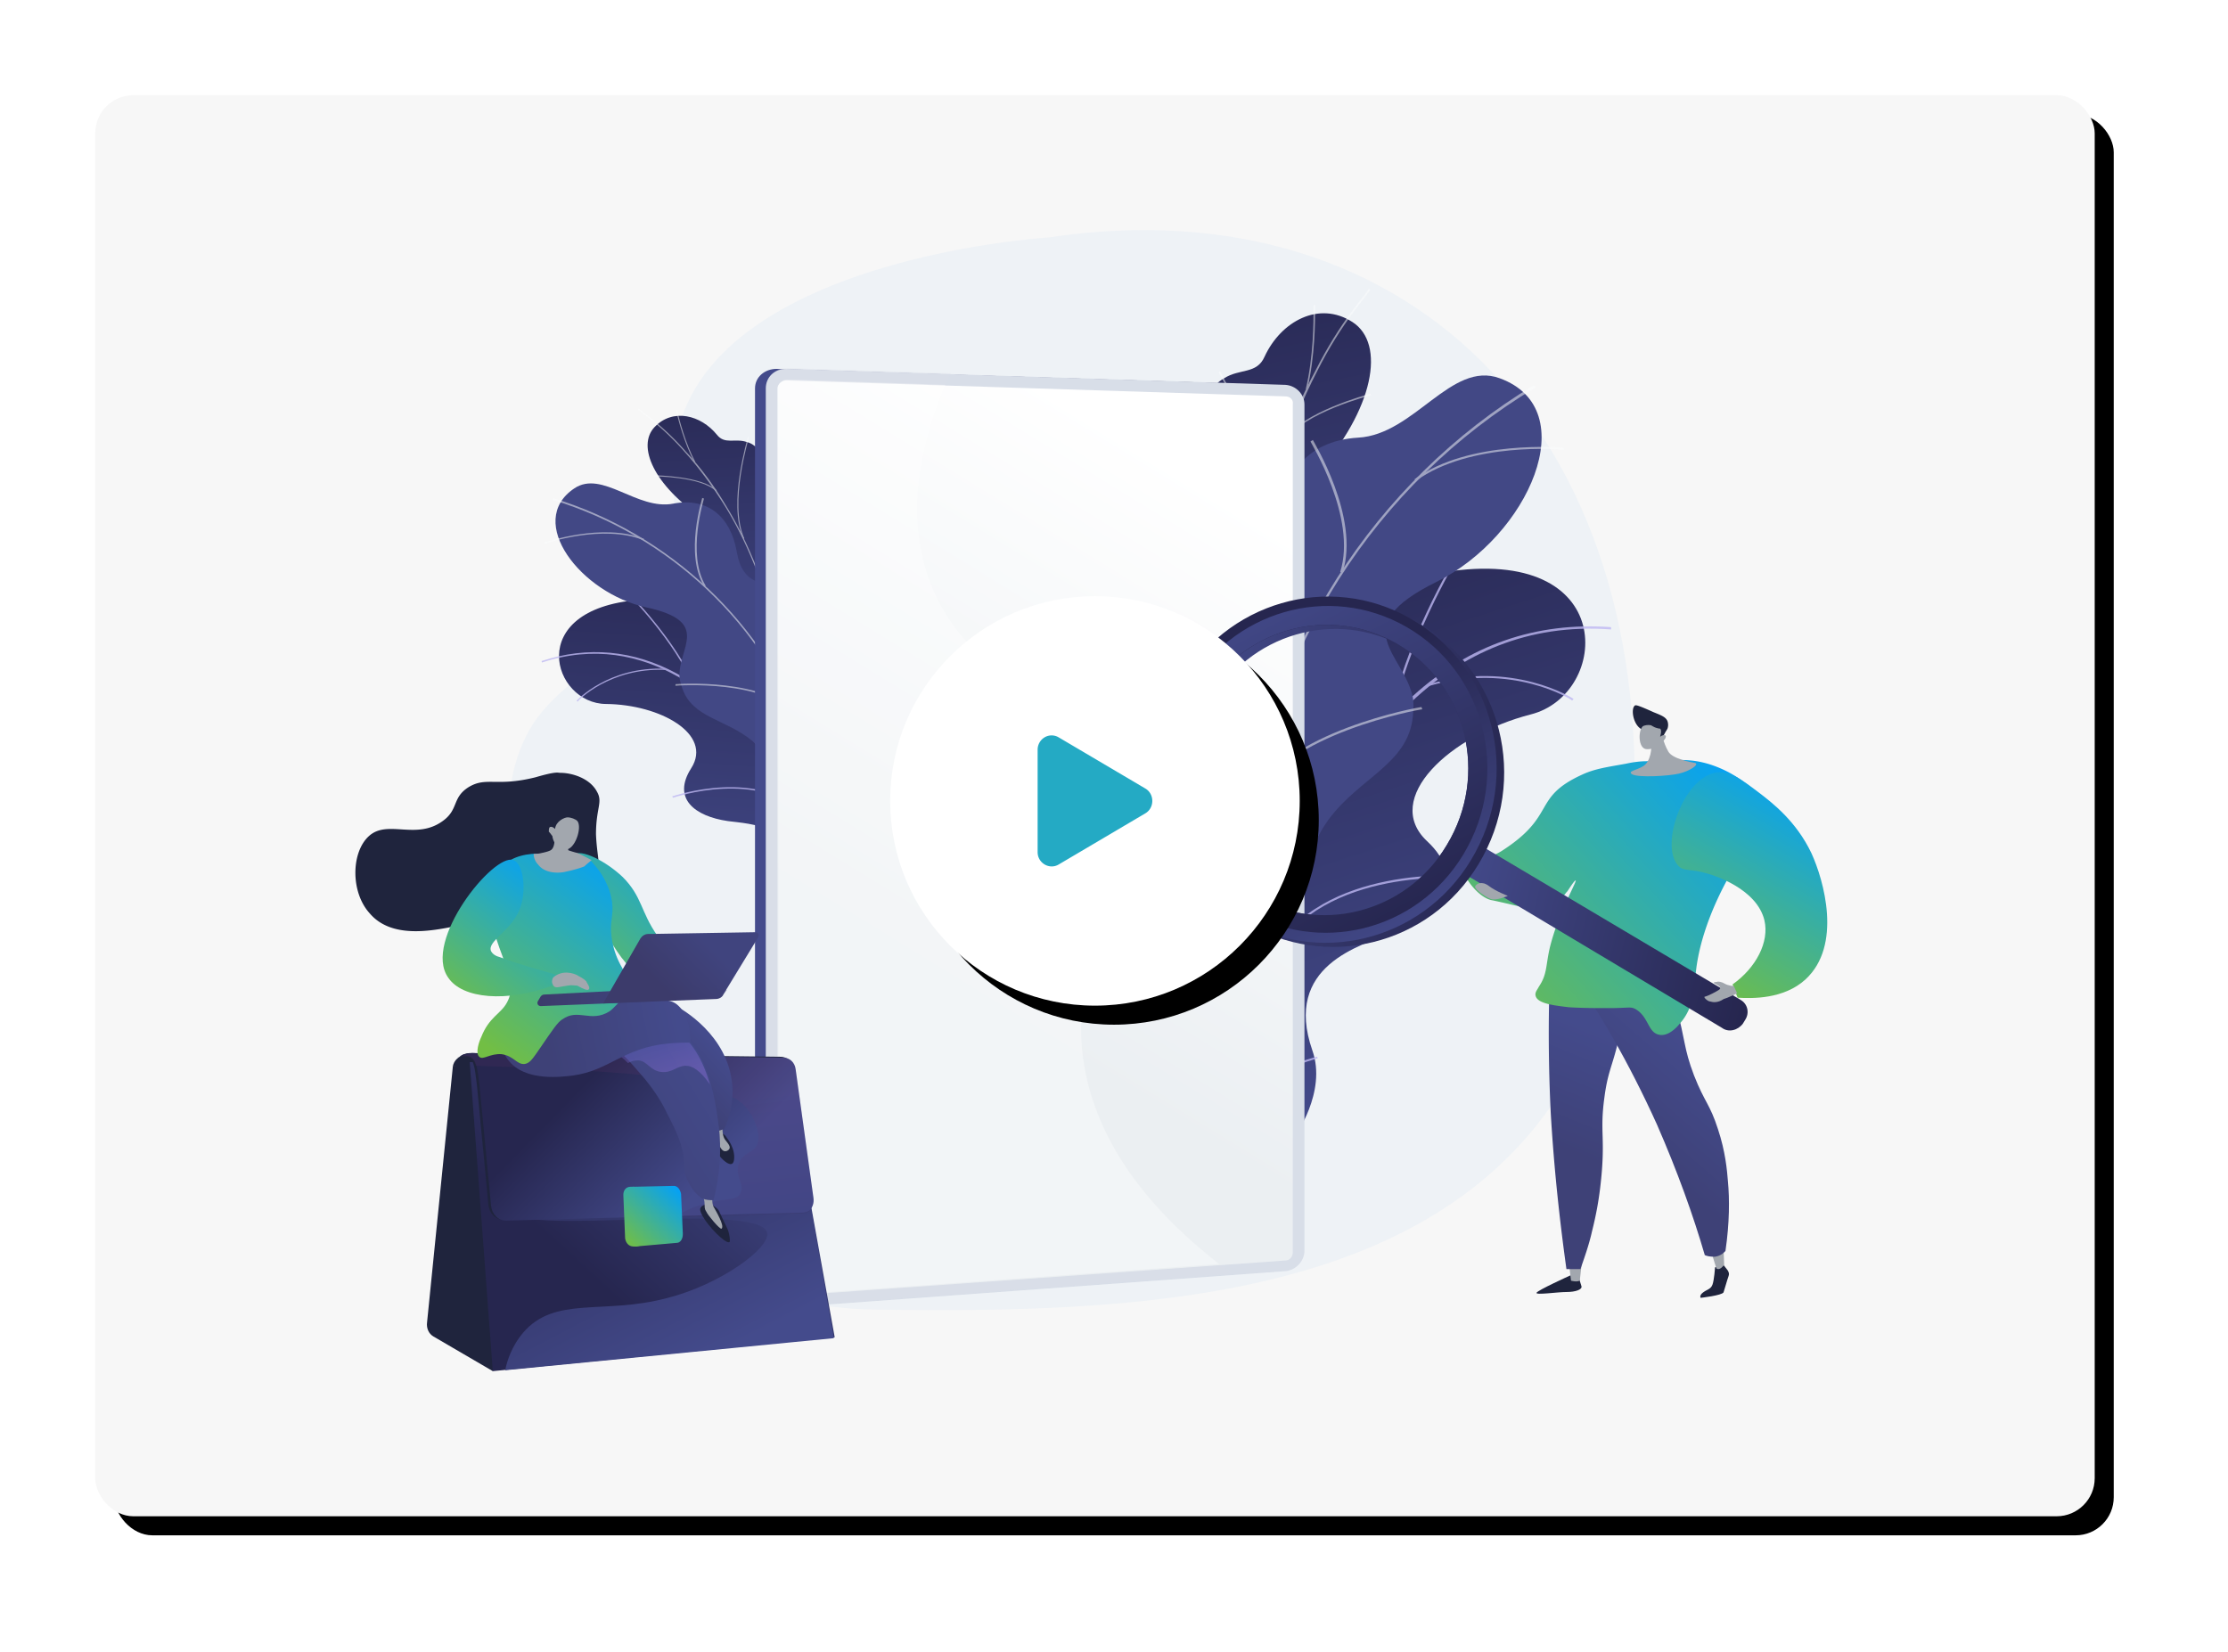 <svg width="468" height="347" viewBox="0 0 468 347" xmlns="http://www.w3.org/2000/svg" xmlns:xlink="http://www.w3.org/1999/xlink">
    <defs>
        <linearGradient x1="64.324%" y1="93.736%" x2="37.756%" y2="-11.751%" id="c">
            <stop stop-color="#444B8C" offset="0%"/>
            <stop stop-color="#26264F" offset="99.64%"/>
        </linearGradient>
        <linearGradient x1="55.093%" y1="93.736%" x2="45.646%" y2="-11.751%" id="d">
            <stop stop-color="#444B8C" offset="0%"/>
            <stop stop-color="#26264F" offset="99.64%"/>
        </linearGradient>
        <linearGradient x1="64.025%" y1="93.736%" x2="38.011%" y2="-11.751%" id="e">
            <stop stop-color="#444B8C" offset="0%"/>
            <stop stop-color="#26264F" offset="99.64%"/>
        </linearGradient>
        <linearGradient x1="55.299%" y1="93.736%" x2="45.47%" y2="-11.751%" id="f">
            <stop stop-color="#444B8C" offset="0%"/>
            <stop stop-color="#26264F" offset="99.64%"/>
        </linearGradient>
        <linearGradient x1=".022%" y1="50.016%" x2="99.957%" y2="50.016%" id="g">
            <stop stop-color="#444B8C" offset="0%"/>
            <stop stop-color="#26264F" offset="99.64%"/>
        </linearGradient>
        <linearGradient x1="65.141%" y1="4.669%" x2="42.398%" y2="70.007%" id="h">
            <stop stop-color="#FFF" offset="0%"/>
            <stop stop-color="#EBEFF2" offset="99.64%"/>
        </linearGradient>
        <linearGradient x1="-1.413%" y1="50.585%" x2="99.263%" y2="50.585%" id="i">
            <stop stop-color="#FFC444" offset="0%"/>
            <stop stop-color="#F36F56" offset="99.64%"/>
        </linearGradient>
        <linearGradient x1="44.327%" y1="75.553%" x2="51.558%" y2="42.221%" id="j">
            <stop stop-color="#311944" offset="9.996%"/>
            <stop stop-color="#371B47" offset="26.7%"/>
            <stop stop-color="#462150" offset="48.03%"/>
            <stop stop-color="#612A5F" offset="71.86%"/>
            <stop stop-color="#853774" offset="97.36%"/>
            <stop stop-color="#893976" offset="100%"/>
        </linearGradient>
        <linearGradient x1="53.504%" y1="55.696%" x2="193.387%" y2="244.312%" id="k">
            <stop stop-color="#311944" offset="9.996%"/>
            <stop stop-color="#371B47" offset="26.7%"/>
            <stop stop-color="#462150" offset="48.03%"/>
            <stop stop-color="#612A5F" offset="71.86%"/>
            <stop stop-color="#853774" offset="97.36%"/>
            <stop stop-color="#893976" offset="100%"/>
        </linearGradient>
        <linearGradient x1="1.037%" y1="51.102%" x2="100.976%" y2="51.102%" id="l">
            <stop stop-color="#FFC444" offset="0%"/>
            <stop stop-color="#F36F56" offset="99.64%"/>
        </linearGradient>
        <linearGradient x1="87.399%" y1="14.145%" x2="30.553%" y2="66.541%" id="m">
            <stop stop-color="#444B8C" offset="0%"/>
            <stop stop-color="#26264F" offset="100%"/>
        </linearGradient>
        <linearGradient x1="77.507%" y1="87.813%" x2="26.486%" y2="-3.387%" id="n">
            <stop stop-color="#444B8C" offset="0%"/>
            <stop stop-color="#26264F" offset="99.64%"/>
        </linearGradient>
        <linearGradient x1="77.507%" y1="59.881%" x2="26.486%" y2="36.05%" id="o">
            <stop stop-color="#444B8C" offset="0%"/>
            <stop stop-color="#26264F" offset="99.64%"/>
        </linearGradient>
        <linearGradient x1="63.581%" y1="106.551%" x2="46.75%" y2="35.155%" id="p">
            <stop stop-color="#311944" offset="0%"/>
            <stop stop-color="#893976" offset="100%"/>
        </linearGradient>
        <linearGradient x1="4.651%" y1="100%" x2="95.349%" y2="0%" id="q">
            <stop stop-color="#72BE44" offset="0%"/>
            <stop stop-color="#00A0FD" offset="100%"/>
        </linearGradient>
        <linearGradient x1="5.975%" y1="100%" x2="94.025%" y2="0%" id="r">
            <stop stop-color="#72BE44" offset="0%"/>
            <stop stop-color="#00A0FD" offset="100%"/>
        </linearGradient>
        <linearGradient x1="2.41%" y1="100%" x2="97.59%" y2="0%" id="s">
            <stop stop-color="#72BE44" offset="0%"/>
            <stop stop-color="#00A0FD" offset="100%"/>
        </linearGradient>
        <linearGradient x1="69.654%" y1="25.395%" x2="39.838%" y2="66.059%" id="t">
            <stop stop-color="#444B8C" offset="0%"/>
            <stop stop-color="#3E4177" offset="100%"/>
        </linearGradient>
        <linearGradient x1="91.101%" y1="25.395%" x2="28.749%" y2="66.059%" id="u">
            <stop stop-color="#444B8C" offset="0%"/>
            <stop stop-color="#3E4177" offset="100%"/>
        </linearGradient>
        <linearGradient x1="75.054%" y1="98.716%" x2="54.962%" y2="64.577%" id="v">
            <stop stop-color="#AA80F9" offset="0%"/>
            <stop stop-color="#6165D7" offset="99.64%"/>
        </linearGradient>
        <linearGradient x1="95.757%" y1="45.959%" x2="26.341%" y2="52.637%" id="w">
            <stop stop-color="#444B8C" offset="0%"/>
            <stop stop-color="#3E4177" offset="100%"/>
        </linearGradient>
        <linearGradient x1="22.002%" y1="100%" x2="77.998%" y2="0%" id="x">
            <stop stop-color="#72BE44" offset="0%"/>
            <stop stop-color="#00A0FD" offset="100%"/>
        </linearGradient>
        <linearGradient x1="99.997%" y1="49.9%" x2="-.233%" y2="49.9%" id="y">
            <stop stop-color="#40447E" offset="0%"/>
            <stop stop-color="#3C3B6B" offset="99.64%"/>
        </linearGradient>
        <linearGradient x1="76.759%" y1="37.86%" x2="29.194%" y2="59.463%" id="z">
            <stop stop-color="#40447E" offset="0%"/>
            <stop stop-color="#3C3B6B" offset="99.64%"/>
        </linearGradient>
        <linearGradient x1="96.63%" y1="30.982%" x2="36.286%" y2="64.396%" id="A">
            <stop stop-color="#40447E" offset="0%"/>
            <stop stop-color="#3C3B6B" offset="99.64%"/>
        </linearGradient>
        <linearGradient x1="15.084%" y1="100%" x2="84.916%" y2="0%" id="B">
            <stop stop-color="#72BE44" offset="0%"/>
            <stop stop-color="#00A0FD" offset="100%"/>
        </linearGradient>
        <linearGradient x1="52.77%" y1="25.395%" x2="48.568%" y2="66.059%" id="C">
            <stop stop-color="#444B8C" offset="0%"/>
            <stop stop-color="#3E4177" offset="100%"/>
        </linearGradient>
        <linearGradient x1="61.978%" y1="25.395%" x2="43.807%" y2="66.059%" id="D">
            <stop stop-color="#444B8C" offset="0%"/>
            <stop stop-color="#3E4177" offset="100%"/>
        </linearGradient>
        <linearGradient x1="0%" y1="91.231%" x2="100%" y2="8.769%" id="E">
            <stop stop-color="#72BE44" offset="0%"/>
            <stop stop-color="#00A0FD" offset="100%"/>
        </linearGradient>
        <linearGradient x1="26.273%" y1="100%" x2="73.727%" y2="0%" id="F">
            <stop stop-color="#72BE44" offset="0%"/>
            <stop stop-color="#00A0FD" offset="100%"/>
        </linearGradient>
        <linearGradient x1="-2.545%" y1="41.563%" x2="103.428%" y2="58.794%" id="G">
            <stop stop-color="#444B8C" offset="0%"/>
            <stop stop-color="#26264F" offset="99.64%"/>
        </linearGradient>
        <linearGradient x1="3.527%" y1="37.922%" x2="96.618%" y2="61.737%" id="H">
            <stop stop-color="#444B8C" offset="0%"/>
            <stop stop-color="#26264F" offset="99.64%"/>
        </linearGradient>
        <linearGradient x1="74.174%" y1="96.56%" x2="41.031%" y2="32.439%" id="I">
            <stop stop-color="#444B8C" offset="0%"/>
            <stop stop-color="#26264F" offset="99.64%"/>
        </linearGradient>
        <linearGradient x1="23.541%" y1=".118%" x2="71.562%" y2="90.986%" id="J">
            <stop stop-color="#444B8C" offset="0%"/>
            <stop stop-color="#26264F" offset="99.64%"/>
        </linearGradient>
        <filter x="-8.1%" y="-11.4%" width="118.1%" height="125.5%" filterUnits="objectBoundingBox" id="a">
            <feOffset dx="4" dy="4" in="SourceAlpha" result="shadowOffsetOuter1"/>
            <feGaussianBlur stdDeviation="12" in="shadowOffsetOuter1" result="shadowBlurOuter1"/>
            <feColorMatrix values="0 0 0 0 0 0 0 0 0 0 0 0 0 0 0 0 0 0 0.2 0" in="shadowBlurOuter1"/>
        </filter>
        <filter x="-41.3%" y="-41.3%" width="191.8%" height="191.8%" filterUnits="objectBoundingBox" id="K">
            <feOffset dx="4" dy="4" in="SourceAlpha" result="shadowOffsetOuter1"/>
            <feGaussianBlur stdDeviation="12.5" in="shadowOffsetOuter1" result="shadowBlurOuter1"/>
            <feColorMatrix values="0 0 0 0 0.141 0 0 0 0 0.667 0 0 0 0 0.769 0 0 0 0.3 0" in="shadowBlurOuter1"/>
        </filter>
        <circle id="L" cx="43.012" cy="43.012" r="43.012"/>
        <rect id="b" x="0" y="0" width="420" height="298.554" rx="8"/>
    </defs>
    <g fill="none" fill-rule="evenodd">
        <g transform="translate(20 20)">
            <use fill="#000" filter="url(#a)" xlink:href="#b"/>
            <use fill="#F7F7F7" xlink:href="#b"/>
        </g>
        <path d="M220.183 49.894s-80.538 4.872-78.66 50.032c.562 12.93-2.63 25.86-12.204 35.603-6.007 5.997-14.08 10.494-18.21 17.99-8.26 14.99-2.816 33.167 1.69 47.97 4.505 14.803 7.51 30.544 16.52 43.66 4.882 7.309 11.452 14.242 18.774 19.489 9.95 7.308 22.904 10.306 35.482 10.494 71.715 1.124 150.94-3.936 159.012-93.319 8.073-89.195-45.432-143.537-122.404-131.919z" fill="#EEF2F6" fill-rule="nonzero"/>
        <path d="m176.448 185.014 20.805 5.518s6.88-9.413 3.768-18.177c-6.225-17.853 10.157-22.072 16.71-24.67 9.992-4.057 15.89-11.36 7.371-19.312-9.501-8.927 4.75-22.235 21.788-26.617 16.71-4.22 18.675-35.868-18.348-29.863-22.115 3.57-24.736 24.832-28.668 35.219-3.931 10.387-20.313 6.978-18.511 21.585 1.638 12.497 8.355 23.046-.655 28.889-8.683 5.843-11.795 14.282-4.26 27.428z" fill="url(#c)" fill-rule="nonzero" transform="translate(74.65 48.337)"/>
        <g opacity=".8" fill="#BEB8F2" fill-rule="nonzero">
            <path d="M259.618 237.734h.491c0-.325 2.457-27.916 13.433-54.695 9.993-24.506 29.487-53.395 64.872-50.798v-.487c-15.727-1.136-29.815 3.732-41.61 14.444-9.338 8.764-17.365 21.099-23.753 36.841-10.976 26.617-13.433 54.37-13.433 54.695z"/>
            <path d="M292.217 151.067h.492c2.13-14.77 13.269-33.596 13.433-33.758l-.328-.162c-.328.162-11.467 19.15-13.597 33.92zM300.244 144.088c17.365-5.031 29.979 2.922 29.979 3.084l.327-.325c-.163-.162-12.941-8.277-30.47-3.083l.164.324zM267.317 200.892c10.648-18.989 40.135-16.392 40.463-16.392l.164-.487c-.328 0-30.307-2.596-40.955 16.717l.328.162zM269.61 192.29h.492c.819-13.795-10.976-26.616-11.14-26.779l-.327.325c0 .162 11.794 12.821 10.975 26.454zM260.6 233.352c2.785-7.79 16.055-10.874 16.218-11.037l-.163-.324c-.492.162-13.597 3.246-16.546 11.198l.491.163zM261.092 226.86h.491c.656-6.492-6.88-15.905-9.501-18.99-.328-.486-.655-.81-.655-.973l-.328.162c0 .163.328.325.82.974 2.293 3.084 9.828 12.497 9.173 18.827z"/>
        </g>
        <path d="M197.835 105.31c3.269 3.4 2.615 8.097 1.634 11.336-.49.162-.653.323-1.143.485-3.76 2.106-5.884 2.106-9.969 3.563-.817.324-3.759.486-4.903.486h-2.124s-6.7-8.907-1.961-13.117c4.74-4.21-.49-13.441-2.615-18.623-1.307-3.239-.817-5.02-1.144-6.316-3.105-13.279-8.334-16.032-6.537-20.89 1.798-5.506 8.662-3.725 10.95-9.554 2.614-6.64-4.25-13.28-.327-18.785.653-.972 1.307-1.944 2.778-2.753 3.268-2.106 6.863-.81 8.498-4.535 3.431-7.449 11.439-11.821 18.466-7.287 7.027 4.534 4.576 18.3-7.68 32.064-7.518 10.85-7.028 13.28-4.25 18.947 1.798 3.886 9.479 13.44 4.74 19.433-5.066 5.668-8.335 11.497-4.413 15.546z" fill="url(#d)" fill-rule="nonzero" transform="translate(74.65 48.337)"/>
        <g opacity=".5" fill="#FCFDFE" fill-rule="nonzero">
            <path d="M265.295 168.546h-.326c-.327-1.782-.49-3.401-.817-5.182-1.798-12.632-2.288-24.94-1.308-36.599.817-9.878 2.451-19.432 5.23-28.501 2.124-7.287 4.902-14.25 8.334-20.566 2.288-4.535 4.903-8.745 7.68-12.47l1.471-1.943c.654-.81 1.471-1.781 1.961-2.591l.327.162c-.653.972-1.307 1.781-1.96 2.591l-1.471 1.943c-2.779 3.725-5.393 7.935-7.681 12.47-3.269 6.315-6.047 13.279-8.335 20.566-2.778 9.068-4.412 18.623-5.229 28.501-.98 11.66-.49 23.967 1.307 36.598.164 1.62.49 3.24.817 5.02z"/>
            <path d="M265.459 109.438h-.327c2.124-12.308-9.151-31.093-9.151-31.255l.326-.161c0 .323 11.276 18.946 9.152 31.416zM262.68 144.579h-.326c.327-8.583 14.544-18.947 14.708-19.11l.163.163c-.163.162-14.054 10.526-14.544 18.947zM263.008 149.437h-.327c-.817-5.506-5.23-12.631-12.257-19.919l-.49-.324h.327-.164.164l.327.324c7.19 7.288 11.602 14.413 12.42 19.919zM264.805 165.469h-.327c.98-6.154 9.642-10.85 9.806-10.85l.163.324c-.163-.162-8.661 4.534-9.642 10.526zM264.805 168.708c-2.615-4.373-6.7-8.097-12.42-11.498l.164-.324c5.883 3.4 9.968 7.125 12.583 11.498l-.327.324zM274.61 81.746h-.326c1.634-6.801 1.634-14.25 1.634-16.842v-.81h.327v.81c0 2.43 0 9.879-1.635 16.842zM270.198 92.434l-.327-.162c3.595-5.668 17.323-9.392 17.976-9.554l.164.324c-.164 0-14.381 3.724-17.813 9.392z"/>
        </g>
        <path d="M271.995 199.934c-1.149 0-.492-5.675-4.596-12.485-.985-1.622-5.91-11.188-13.952-10.54-1.642.162-3.12.325-4.76.325-1.806-3.243-2.791-6.81 1.805-8.594 7.222-2.919 5.745-15.08 3.119-19.133-3.283-5.026-10.506-16.863.492-21.565 9.192-3.891 15.923-4.702 15.102-16.052-.821-11.512 4.924-19.295 16.086-19.944 11.819-.648 19.534-16.214 29.711-12.484 17.892 6.485 6.074 33.239-13.296 42.805-19.37 9.567-6.73 15.08-4.924 24.322.164.81.164 2.27 0 3.891-.985 10.053-11.162 12.81-17.728 21.727-8.7 11.999-5.253 27.727-7.059 27.727z" fill="#424885" fill-rule="nonzero"/>
        <g opacity=".5" fill="#FCFDFE" fill-rule="nonzero">
            <path d="M262.967 174.801h-.492c3.119-37.617 26.1-73.612 59.75-93.88l.328.486c-33.65 20.106-56.467 55.94-59.586 93.394z"/>
            <path d="M266.578 154.371h-.492c-1.97-14.755-17.071-24.645-17.236-24.807l.329-.487c.164.324 15.43 10.377 17.4 25.294zM263.788 167.83l-.493-.163c5.91-13.944 34.964-19.133 35.292-19.133l.164.487c-.492 0-29.218 5.188-34.963 18.808zM282.008 120.321l-.492-.162c3.611-11.35-6.238-27.24-6.238-27.402l.493-.324c0 .162 10.013 16.214 6.237 27.888zM297.438 101.026l-.328-.324c11.49-8.431 31.188-6.648 31.352-6.648v.487c-.164-.162-19.697-1.784-31.024 6.485z"/>
        </g>
        <path d="m51.983 148.526 13.49 3.623s4.455-6.16 2.433-11.901c-4.043-11.693 6.575-14.449 10.821-16.146 6.476-2.653 10.296-7.432 4.77-12.644-6.163-5.85 3.07-14.557 14.112-17.419 10.83-2.756 12.09-23.478-11.907-19.563-14.335 2.328-16.025 16.25-18.569 23.049-2.544 6.8-13.165 4.56-11.99 14.126 1.068 8.184 5.427 15.095-.412 18.917-5.625 3.822-7.64 9.347-2.748 17.958z" fill="url(#e)" fill-rule="nonzero" transform="scale(-1 1) rotate(14 -234.163 -794.863)"/>
        <g opacity=".8" fill="#BEB8F2" fill-rule="nonzero">
            <path d="m180.107 193.87-.31.076c-.05-.206-5.968-17.354-17.113-32.65-10.168-14.007-27.005-29.308-48.846-22.11l-.078-.309c9.71-3.188 19.342-2.303 28.457 2.655 7.261 4.105 14.264 10.685 20.776 19.687 11.12 15.193 17.062 32.444 17.114 32.65z"/>
            <path d="m145.873 143.907-.309.077c-3.68-9.052-13.668-19.269-13.796-19.346l.18-.155c.232.052 10.246 10.372 13.925 19.424zM139.72 140.73c-11.718-.474-18.391 6.557-18.365 6.66l-.258-.154c.077-.13 6.828-7.29 18.674-6.738l-.052.232zM169.427 171.665c-9.705-10.397-27.838-4.124-28.044-4.072l-.18-.284c.206-.051 18.648-6.402 28.405 4.201l-.18.155zM166.622 166.558l-.309.077c-2.7-8.638 2.685-18.635 2.763-18.764l.257.155c.026.103-5.386 9.997-2.71 18.532zM178.794 191.239c-2.986-4.514-11.819-4.393-11.948-4.47l.052-.232c.335.026 9.065-.07 12.18 4.522l-.284.18zM177.457 187.19l-.31.078c-1.44-4.023 1.807-11.187 2.967-13.557.13-.361.284-.619.258-.722l.232.052c.026.103-.155.258-.361.747-.954 2.32-4.201 9.483-2.786 13.402z"/>
        </g>
        <path d="M87.236 93.616c2.18 2.224 1.747 5.292 1.094 7.408-.326.106-.435.211-.762.317-2.505 1.374-3.922 1.373-6.645 2.323-.545.212-2.506.316-3.27.316l-1.416-.001s-4.471-5.823-1.313-8.572c3.158-2.75-.333-8.783-1.752-12.17-.873-2.117-.547-3.281-.766-4.128-2.076-8.678-5.564-10.48-4.368-13.653 1.196-3.597 5.774-2.43 7.297-6.238 1.74-4.338-2.84-8.68-.227-12.275.436-.635.871-1.27 1.851-1.798 2.179-1.374 4.576-.526 5.664-2.959 2.285-4.866 7.623-7.719 12.31-4.753 4.688 2.966 3.06 11.96-5.107 20.948-5.007 7.086-4.68 8.674-2.824 12.379 1.2 2.54 6.326 8.787 3.169 12.7-3.376 3.701-5.552 7.509-2.935 10.156z" fill="url(#f)" fill-rule="nonzero" transform="scale(-1 1) rotate(14 -234.163 -882.953)"/>
        <g opacity=".5" fill="#FCFDFE" fill-rule="nonzero">
            <path d="m165.59 150.648.211-.053c-.07-1.182-.22-2.236-.29-3.418-.835-8.3-2.464-16.183-4.941-23.419-2.09-6.132-4.659-11.927-7.89-17.23-2.526-4.278-5.424-8.246-8.642-11.697a55.386 55.386 0 0 0-6.94-6.669l-1.259-.995c-.55-.408-1.233-.892-1.678-1.327l-.186.156c.577.51 1.128.918 1.678 1.326l1.259.995a55.386 55.386 0 0 1 6.94 6.669c3.113 3.478 6.01 7.445 8.643 11.697 3.23 5.303 5.798 11.098 7.889 17.23 2.477 7.236 4.106 15.12 4.94 23.42.15 1.053.195 2.132.266 3.315z"/>
            <path d="m156.139 113.192.211-.053c-3.32-7.462 1.004-21.192.978-21.295l-.237-.05c.051.205-4.298 13.833-.952 21.398zM163.492 135.028l.211-.053c-1.568-5.39-12.404-9.669-12.535-9.745l-.08.129c.131.076 10.755 4.408 12.404 9.669zM164.048 138.161l.212-.052c-.342-3.624 1.385-8.854 4.779-14.608l.266-.285-.212.053.106-.026-.106.026-.16.258c-3.499 5.781-5.227 11.011-4.885 14.634zM165.42 148.618l.212-.053c-1.607-3.744-7.953-5.325-8.058-5.3l-.055.233c.08-.13 6.32 1.478 7.901 5.12zM165.932 150.671c1-3.194 3.054-6.215 6.216-9.294l-.156-.179c-3.268 3.106-5.322 6.126-6.322 9.32l.262.153zM145.84 97.108l.212-.053c-2.132-4.05-3.31-8.773-3.72-10.416l-.128-.514-.211.053s.05.206.128.514c.384 1.54 1.562 6.264 3.72 10.416zM150.385 103.174l.185-.156c-3.221-3.014-12.69-3.162-13.138-3.16l-.055.233c.106-.027 9.892.042 13.008 3.083z"/>
        </g>
        <path d="M166.837 172.07c.729-.182-.58-3.671.949-8.633.369-1.183 1.985-8.02 7.185-8.884 1.066-.157 2.028-.289 3.068-.55.634-2.338.697-4.753-2.497-5.154-5.037-.702-6.015-8.636-4.988-11.618 1.29-3.703 4.005-12.341-3.706-13.575-6.439-1.007-10.832-.453-12.098-7.769-1.292-7.418-6.159-11.435-13.336-10.076-7.593 1.462-14.933-7.17-20.797-3.195-10.32 6.942 1.382 22.006 15.165 24.993 13.783 2.986 6.639 8.48 6.949 14.617.023.54.253 1.463.612 2.464 2.207 6.208 9.091 6.34 14.657 10.945 7.403 6.217 7.693 16.721 8.837 16.435z" fill="#424885" fill-rule="nonzero"/>
        <g opacity=".5" fill="#FCFDFE" fill-rule="nonzero">
            <path d="m168.626 154.74.313-.078c-7.915-23.323-28.164-42.48-52.692-49.993l-.132.36c24.503 7.41 44.622 26.49 52.511 49.71z"/>
            <path d="m163.112 142.376.313-.078c-1.08-9.652 6.93-18.3 7.009-18.43l-.285-.255c-.053.23-8.143 9.008-7.037 18.763zM167.006 150.455l.286-.18c-5.947-7.894-25.182-6.587-25.39-6.536l-.027.334c.312-.078 19.339-1.332 25.13 6.382zM147.957 123.258l.287-.18c-4.08-6.616-.346-18.232-.372-18.335l-.363-.127c.025.102-3.788 11.847.448 18.642zM135.131 113.48l.157-.257c-8.614-3.522-20.818.72-20.922.746l.077.308c.078-.128 12.204-4.242 20.688-.796z"/>
        </g>
        <path d="m193.321 32.517-70.53-2.236-34.323-1.119c-2.451 0-4.526 1.678-4.526 4.1V222.44c0 2.423 2.075 4.1 4.526 3.914l104.853-7.641c2.075-.187 3.96-2.05 3.96-4.287V36.617c0-2.05-1.885-3.914-3.96-4.1z" fill="url(#g)" fill-rule="nonzero" transform="translate(74.65 48.337)"/>
        <path d="M270.046 80.854 165.193 77.5c-2.451 0-4.337 1.677-4.337 4.1v189.178c0 2.423 1.886 4.1 4.337 3.914l104.853-7.642c2.075-.186 3.96-2.05 3.96-4.287V84.955c0-2.05-1.697-3.914-3.96-4.1z" fill="#D8DEE8" fill-rule="nonzero"/>
        <path d="M227.238 219.895c-1.698-21.433 11.503-30.566 6.412-49.95-6.224-24.043-30.363-24.975-38.66-48.646-3.206-9.132-4.338-22.738 4.714-42.868l-34.322-1.118c-2.452 0-4.338 1.678-4.338 4.1v189.178c0 2.423 1.886 4.1 4.338 3.914l93.538-6.896c-23.762-17.52-30.55-34.48-31.682-47.714z" opacity=".3" fill="#D8DEE8" fill-rule="nonzero"/>
        <path d="M195.396 34.94 90.543 31.585c-.943 0-1.886.746-1.886 1.678v188.991c0 .932.754 1.677 1.886 1.677l104.853-7.455c.943 0 1.509-.932 1.509-1.677V36.617c.188-.931-.566-1.677-1.51-1.677z" fill="url(#h)" fill-rule="nonzero" transform="translate(74.65 48.337)"/>
        <path d="M227.238 219.895c-1.698-21.433 11.503-30.566 6.412-49.95-6.224-24.043-30.363-24.975-38.66-48.646-3.018-8.76-4.338-21.62 3.583-40.445l-33.191-1.118c-.943 0-1.886.746-1.886 1.678v188.991c0 .932.754 1.677 1.886 1.677l90.71-6.523c-21.5-16.774-27.723-32.99-28.854-45.664z" fill="#FFF" fill-rule="nonzero" opacity=".35"/>
        <path d="M66.732 164.321s5.037 1.684 5.597 10.104H69.53s.374-5.987-3.17-7.297c.186-.748.372-2.807.372-2.807z" fill="url(#i)" fill-rule="nonzero" transform="translate(74.65 48.337)"/>
        <path d="M47.892 163.573c.186 1.497.186 2.994.373 4.678 2.611-.749 5.41-1.497 8.394-1.497 3.917-.187 7.462.374 10.446 1.122.187-.187.373-.561.56-1.31.187-1.122-.187-2.245-.187-2.432-1.678-.561-3.357-1.122-5.223-1.497-5.41-1.122-10.26-.187-14.363.936z" fill="url(#j)" fill-rule="nonzero" transform="translate(74.65 48.337)"/>
        <path d="M47.705 164.883c0-.562 0-1.31.187-1.31.186 0 .373.374.56.748 0 .187.186.375.186 1.31 0 1.123 0 1.684-.187 2.058 0 .187-.186.562-.186.562s-.187-.188-.373-.562c0-.561-.187-1.497-.187-2.806z" fill="url(#k)" fill-rule="nonzero" transform="translate(74.65 48.337)"/>
        <path d="M42.855 174.612c1.12.187 3.73.748 3.73.748s-1.678-5.426 1.493-7.858c0-.374.187-1.123 0-1.87 0-.562-.186-1.124-.373-1.498-1.306.936-4.29 3.368-4.85 10.478z" fill="url(#l)" fill-rule="nonzero" transform="translate(74.65 48.337)"/>
        <path d="M95.12 224.072s.187-2.807 4.664-2.807c.746.562.746 2.807.746 2.807h-5.41z" fill="#1F243D" fill-rule="nonzero"/>
        <path d="m91.017 280.764 12.498 7.297 7.462-27.691-12.312-37.234-3.544.936-5.41 53.698c-.186 1.31.373 2.433 1.306 2.994z" fill="#1F243D" fill-rule="nonzero"/>
        <path fill="url(#m)" fill-rule="nonzero" d="m24.014 174.8 66.409.747 10.26 57.067-71.818 7.11z" transform="translate(74.65 48.337)"/>
        <path d="m90.423 175.547-22.012-.187c-.373 1.123-1.12 2.807-1.865 4.678-10.073 20.207-33.204 22.826-32.831 26.194.56 5.052 51.671-2.245 52.79 4.49.56 3.181-9.886 10.853-21.078 13.66-13.431 3.554-23.505-.562-30.22 7.296-2.239 2.62-3.358 5.8-3.73 7.858l69.02-6.735-10.074-57.254z" fill="url(#n)" fill-rule="nonzero" transform="translate(74.65 48.337)"/>
        <path d="M99.784 221.265c-.746 0-1.865-.187-2.984.562-.187.187-.56.374-.746.374l.56-.187c.932-.187 2.051.187 2.61.935.56 1.123.747 3.555.933 4.865.373 3.555 2.425 25.259 2.425 25.259.187 1.87 1.493 3.18 3.172 3.18l61.558-3.554c.373 0 .933-.188 1.306-.375.746-.561 1.12-1.684.933-2.806l-2.985-25.072c-.187-1.497-1.306-2.432-2.612-2.432l-64.17-.749z" fill="#1F243D" fill-rule="nonzero"/>
        <path d="M25.88 172.928c-.746 0-1.679-.187-2.798.187-.187 0-.746.187-.933.374 0 0 2.239-.56 2.985 1.31.56 1.123.746 3.555.932 4.865.374 3.555 2.425 25.259 2.425 25.259.187 1.87 1.493 3.18 3.172 3.18l62.304-1.684c.373 0 .933-.187 1.306-.374.746-.561 1.12-1.684.933-2.806l-3.731-26.943c-.187-1.497-1.306-2.432-2.612-2.432l-63.983-.936z" fill="url(#o)" fill-rule="nonzero" transform="translate(74.65 48.337)"/>
        <path d="m96.206 203.239-3.731-26.943c-.187-1.497-1.306-2.432-2.612-2.432l-63.983-.749c-.746 0-1.679-.187-2.798.187-.187 0-.746.187-.933.374 0 0 2.239-.56 2.985 1.31 0 .187.186.374.186.561 6.156.375 12.498.188 18.654.749 12.125.935 24.25.935 35.443 5.987 3.544 1.497 5.97 7.11 5.037 9.73-.746 1.87-2.985 1.683-3.918 4.116-.932 2.62 1.306 4.303.373 6.174-.932 1.871-3.73.936-8.207 2.432-2.425.749-4.477 1.871-5.597 2.62l26.862-.749c.373 0 .933-.187 1.306-.374.746-.935 1.12-2.058.933-2.993z" fill="url(#p)" fill-rule="nonzero" opacity=".1" transform="translate(74.65 48.337)"/>
        <path d="m66.919 211.658-7.835 1.871h-.746c-.746 0-1.492-.561-1.679-1.684l-.373-9.168c0-.935.56-1.684 1.492-1.684h.747l7.834.936c.746 0 1.306-.374 1.493.561l.373 8.42c0 1.122-.56.561-1.306.748z" fill="url(#q)" transform="translate(74.65 48.337)"/>
        <path d="m67.478 212.78-8.58.75c-.747 0-1.493-.562-1.68-1.685l-.372-9.168c0-.935.56-1.684 1.492-1.684l8.58-.187c.747 0 1.307.749 1.493 1.684l.373 8.42c0 1.122-.56 1.87-1.306 1.87z" fill="url(#r)" transform="translate(74.65 48.337)"/>
        <path d="M125.19 182.755c1.122-.748.187-2.806 0-7.482 0-5.611 1.496-6.733.187-8.978-1.496-2.806-5.236-3.928-7.668-3.928-.56 0-.748-.374-5.236.935-8.228 2.058-10.285-.187-14.026 2.058-3.553 2.244-2.057 4.676-5.423 7.107-5.61 4.115-11.594-.374-15.522 3.18-3.74 3.367-3.927 11.784.187 16.273 4.489 5.238 12.717 3.741 18.14 2.619 1.122-.187 6.92-1.496 13.091-5.799a31.586 31.586 0 0 0 7.106-7.107c.374-.374.935-.936 1.683-.936.935 0 1.496.375 1.87.562 1.497 1.496 4.489 2.244 5.61 1.496z" fill="#1F243D" fill-rule="nonzero"/>
        <path d="M45.864 131.238c1.496-1.31 6.732 1.31 10.285 4.676 4.115 4.115 3.74 7.295 7.294 12.345 1.87 2.432 4.862 5.798 10.285 8.791l-1.122 2.806c-2.618.187-7.854 0-12.53-2.993-3.366-2.244-5.049-5.05-8.415-10.661-3.179-5.612-7.667-13.28-5.797-14.964z" fill="url(#s)" transform="translate(74.65 48.337)"/>
        <path d="m152.867 258.322-1.683-3.554c-.187-.561-.561-.936-1.122-1.31l-.748-.56s-2.057 0-2.244 1.121c0 1.497 2.992 5.05 5.049 6.547.374.187.748.561 1.122.374.187-.187 0-1.683-.374-2.618z" fill="#1F243D" fill-rule="nonzero"/>
        <path d="M149.688 251.027c-.187 1.496 0 2.244.374 2.805.187.375 2.244 3.741 1.496 4.302-.374.188-2.992-2.992-3.18-3.553-.186-.374-.373-.374-.373-1.497 0-.748-.187-1.496-.374-1.87.748-.187 1.309-.187 2.057-.187z" fill="#A2A7AE" fill-rule="nonzero"/>
        <path d="M152.68 239.056s1.87 2.244 1.496 4.676c-.374 2.432-3.553-1.122-3.927-2.245l-.935-2.805s2.244-1.684 3.366.374z" fill="#1F243D" fill-rule="nonzero"/>
        <path d="M151.932 235.502s-.561 2.619.374 3.928c.561.748 1.122 1.31.935 1.87a1.028 1.028 0 0 1-.935.561c-.748 0-1.309-1.309-1.496-2.057-.374-1.31-.748-3.928-.748-3.928l1.87-.374z" fill="#A2A7AE" fill-rule="nonzero"/>
        <path d="m75.785 189.41 1.683-.562c.935-2.058 2.058-5.424 1.684-9.352-.936-10.475-10.66-15.9-11.782-16.46-2.618 1.309-5.236 3.18-5.423 5.424-.187 2.993 3.927 4.49 7.667 8.791 2.431 2.432 4.862 6.36 6.171 12.158z" fill="url(#t)" fill-rule="nonzero" transform="translate(74.65 48.337)"/>
        <path d="M75.224 203.812c1.87-7.295 1.496-13.28.935-16.834-.748-5.238-2.43-15.9-9.724-19.827-1.496-.936-3.74-1.684-6.545-4.115-2.245-2.058-3.74-4.115-4.489-5.612-9.537-2.805-18.326-1.683-22.254 3.367-.374.561-1.496 1.87-1.87 3.741-.56 4.302 3.74 9.352 8.416 10.475 5.984 1.309 9.537-4.677 14.773-2.806 1.496.561 2.805 2.057 5.237 4.863 3.179 3.554 5.049 6.92 5.61 8.23 2.057 3.928 3.553 6.92 3.74 10.662 0 .935 0 2.618 1.122 4.489.748 1.496 1.87 2.431 2.618 2.993.935.374 1.683.374 2.431.374z" fill="url(#u)" fill-rule="nonzero" transform="translate(74.65 48.337)"/>
        <path d="M31.277 164.906c.187-1.87 1.31-3.18 1.87-3.74 3.928-5.051 12.717-6.173 22.254-3.368.935 1.497 2.244 3.554 4.489 5.612 2.805 2.431 4.862 3.18 6.545 4.115 4.301 2.431 6.732 7.295 8.041 11.97-2.057-2.992-3.74-3.927-5.049-3.927-1.87 0-2.805 1.496-5.05 1.31-2.43-.188-2.991-2.245-4.861-2.433-.561 0-1.31 0-2.245.562-1.122-1.123-2.057-1.87-2.992-2.245-5.236-2.057-8.79 4.115-14.773 2.806-4.489-1.31-8.603-6.547-8.229-10.662z" fill="url(#v)" fill-rule="nonzero" opacity=".3" transform="translate(74.65 48.337)"/>
        <path d="M70.362 170.705c-1.122 0-2.805 0-4.675.187-9.538.935-12.156 5.611-20.01 6.733-1.87.187-10.099 1.497-13.652-3.367-2.618-3.366-2.244-9.352.561-11.596 1.122-.936 2.431-.936 10.099-.936h8.602c12.156.187 14.587-.748 16.644 1.31.935.935 2.431 2.992 2.431 7.669z" fill="url(#w)" fill-rule="nonzero" transform="translate(74.65 48.337)"/>
        <path d="M44.555 131.799s-9.538-2.806-13.839 2.058c-.748.935-1.309 2.057-1.87 4.302-2.244 11.222 6.358 18.143 2.992 24.128-1.309 2.432-3.74 2.993-5.423 7.295-.374.748-1.31 3.367-.374 4.115.748.748 2.244-.748 4.675-.56 2.618.373 3.18 2.244 4.862 2.057 1.122-.187 1.684-1.123 3.367-3.554 2.43-3.554 3.553-5.238 4.488-5.799 3.366-2.431 5.984.749 9.911-1.683 1.496-.935 6.733-7.482 5.05-5.798-3.74-4.49-4.489-8.23-4.676-10.85-.187-2.805.748-4.114 0-7.481 0 0-.748-3.74-3.74-6.92-.374-.562-.748-1.123-5.423-1.31z" fill="url(#x)" transform="translate(74.65 48.337)"/>
        <g fill="#A2A7AE" fill-rule="nonzero">
            <path d="M116.213 173.964c.187.561.748 3.928-.56 4.676-.375.187-.936.374-1.87.561-.749.187-1.31.187-1.684.187 0 .561.187 1.497.935 2.245 1.683 2.244 5.236 1.683 5.797 1.496 1.87-.374 3.554-.935 3.928-1.122.56-.561 1.122-.935 1.496-1.31-.748-.374-2.057-1.122-2.992-1.496a23.54 23.54 0 0 1-1.87-.561c-.188-.561-.188-1.31-.375-1.87-1.122-.936-2.057-1.87-2.805-2.806z"/>
            <path d="M116.026 175.647s.187 2.432 2.618 2.806c2.058.374 3.74-4.676 2.619-5.986-.374-.374-1.31-.748-2.058-.748-.56 0-2.43.748-2.618 2.432-.374-.374-.748-.561-1.122-.374-.187.187-.187.748-.187.935.374.374.561.748.748.935z"/>
        </g>
        <path d="m61.386 159.482-21.693 1.122c-.374 0-.561.187-.748.374l-.561.935c-.374.562 0 1.123.56 1.123l23.003-.936-.561-2.618z" fill="url(#y)" fill-rule="nonzero" transform="translate(74.65 48.337)"/>
        <path d="m84.014 147.51-22.441.375c-.748 0-1.31.374-1.683.935l-7.855 13.655 23.75-.936c.561 0 1.31-.374 1.496-.935l7.294-11.97c.374-.562 0-1.123-.561-1.123z" fill="url(#z)" fill-rule="nonzero" transform="translate(74.65 48.337)"/>
        <path d="M59.89 148.82c.374-.561.935-.935 1.683-.935h.56c0 .748.375 1.31.749 1.87 1.309 1.684 3.74.562 5.423 2.432 1.87 1.87.187 4.302 1.87 5.985 1.683 1.87 4.675.375 7.854 1.497l-.56.748c-.375.561-.936.935-1.497.935l-23.75.935 7.668-13.467z" fill="url(#A)" fill-rule="nonzero" opacity=".3" transform="translate(74.65 48.337)"/>
        <path d="M41.376 158.734c.374-.749.56-1.497.935-2.245-3.18-.935-7.48-2.057-11.969-3.74-.748-.188-1.496-.562-1.87-1.31-.748-2.058 4.114-4.115 5.984-8.604 1.683-4.115.748-9.914-1.309-10.475-4.114-1.496-19.075 17.021-13.651 24.69 2.992 4.49 12.342 5.237 21.88 1.684z" fill="url(#B)" transform="translate(74.65 48.337)"/>
        <path d="M116.961 204.826c2.057-1.122 4.302 0 4.489.187.374.188 1.122.562 1.683 1.123 0 .187.935 1.31.56 1.683-.186.374-1.121 0-2.43-.748-.561 0-1.122-.187-2.058 0-1.496.187-2.244.561-2.805.187-.374-.374-.56-.935-.374-1.496 0-.374.561-.749.935-.936z" fill="#A2A7AE" fill-rule="nonzero"/>
        <path d="M329.746 268.001s-6.82 3.092-6.995 3.607c-.175.515 4.372-.172 6.295-.172 1.924 0 3.323-.515 3.148-1.202-.175-.687-.874-2.748-.874-2.748l-1.574.515z" fill="#1F243D" fill-rule="nonzero"/>
        <path d="m329.628 265.934.369 3.123s1.106.347 1.843 0l.369-3.297-2.581.174z" fill="#A2A7AE" fill-rule="nonzero"/>
        <path d="m362.035 265.76.89 1.15c.179.33.357.658.179 1.151-.357.986-.891 2.958-1.07 3.451-.355.658-4.808 1.15-4.808 1.15s-.356-.492.534-1.15c.89-.657 1.603-.657 1.96-1.643.356-.986.534-3.616.534-3.616l1.78-.493z" fill="#1F243D" fill-rule="nonzero"/>
        <path d="M358.876 261.805c.33.179 1.647 4.658 1.647 4.658s.494.538 1.318-.358c.823-.896.329-.359.329-.359l-.165-4.3-3.129.359z" fill="#A2A7AE" fill-rule="nonzero"/>
        <path d="M250.918 156.006a337.556 337.556 0 0 0 .173 29.5c.694 11.905 1.907 22.774 3.294 32.78h2.948c.693-2.07 1.734-4.83 2.427-7.936.867-3.45 1.387-6.383 1.734-9.316 1.214-10.351-.173-11.214.867-18.805.867-6.728 2.254-7.073 3.814-16.562 1.734-10.351.347-11.904-.173-12.421-2.6-2.76-8.842-1.208-15.084 2.76z" fill="url(#C)" fill-rule="nonzero" transform="translate(74.65 48.337)"/>
        <path d="M254.977 155.17c6.077 8.696 12.5 19.654 18.403 32.698 4.34 9.914 7.638 19.133 10.069 27.481.347.174 1.041.348 2.083.348 1.389-.174 2.083-1.043 2.257-1.217.868-5.914.868-10.958.52-14.61-.173-2.262-.52-6.262-2.083-10.958-1.736-5.392-2.777-5.566-5.034-11.306-2.257-5.913-1.736-7.305-3.82-14.61-.867-2.957-2.43-7.479-4.86-12.87-5.903 1.565-11.632 3.304-17.535 5.043z" fill="url(#D)" fill-rule="nonzero" transform="translate(74.65 48.337)"/>
        <path d="M296.259 123.423c0 1.915-1.23 2.96-2.813 4.874-5.1 6.614-10.55 17.23-11.78 26.803-.528 4.177-.352 8.18-3.517 11.661-.527.696-2.461 2.785-4.395 2.263-2.286-.522-2.11-3.83-4.924-5.396-1.054-.522-1.23-.174-5.626-.174-2.637 0-5.275 0-8.263-.174-2.814-.348-6.682-.696-7.033-2.436-.176-.697.351-1.219.703-1.915 1.758-2.61 1.406-4.351 2.286-8.18 1.758-7.136 5.45-13.402 5.45-14.098-.176-.174-1.055 1.218-1.758 2.263l-.176.174c-2.813 3.829-6.505 3.655-10.901 2.784a187.05 187.05 0 0 0-4.571-1.044c-2.814-.348-6.154-4.7-6.33-6.788 0-2.262 4.22-1.044 8.264-3.655 11.604-7.484 6.153-11.139 16.879-16.012 2.637-1.218 5.274-1.566 9.142-2.263 1.583-.348 2.99-.522 4.396-.522 3.34-.348 7.033-.348 8.967-.174 7.385.522 16.351 6.614 16 12.01z" fill="url(#E)" transform="translate(74.65 48.337)"/>
        <path d="M348.895 153.598s.514 2.577 1.543 4.295c.857 1.546 4.801 2.233 5.658 2.405.858.344-1.2 1.718-3.429 2.234-2.23.515-8.402.859-9.774.171-1.2-.687.858-.859 2.23-1.718 1.543-.859 2.057-3.951 1.543-5.326-.343-1.202 2.229-2.061 2.229-2.061z" fill="#A2A7AE" fill-rule="nonzero"/>
        <path d="M344.594 153.074c-1.547-1.034-2.062-4.137-1.203-4.826.172-.173.515-.173 3.952 1.379 1.719.69 2.578 1.034 2.922 1.896a2.399 2.399 0 0 1 0 1.551c-.172.345-.344.517-.687 1.207-.344.517-.344.517-.516.69-.344.344-.86 1.034-1.89 1.723 0-.344-.172-.69-.344-1.034 0-.172-.344-.69-.688-1.207-.343-.862-1.03-1.034-1.546-1.379z" fill="#1F243D" fill-rule="nonzero"/>
        <path d="M348.718 156.005s-1.03 1.551-2.921 1.379c-1.719-.173-1.719-3.965-.688-4.827.344-.172 1.031-.345 1.719-.172.344.172.515.345 1.031.517.516.172.687.172.86.172.171.173.343.517 0 1.724.343-.345.687-.345 1.03-.345l.172.173c0 .517-.343 1.034-1.203 1.379z" fill="#A2A7AE" fill-rule="nonzero"/>
        <path d="M290.342 161.272c2.993.174 9.682.35 14.26-3.843 7.745-7.162 3.872-20.788 1.232-26.552-3.169-6.638-8.098-10.481-11.09-12.752-3.698-2.795-5.986-4.542-8.803-4.193-7.041 1.049-11.97 15.373-8.098 19.565 1.233 1.398 2.465.524 6.338 1.747 1.232.35 10.21 3.144 11.795 9.782 1.056 4.542-1.76 9.957-6.69 13.45.352 1.049.704 1.922 1.056 2.796z" fill="url(#F)" transform="translate(74.65 48.337)"/>
        <path d="m291.442 166.734.527-.868c.879-1.39.527-3.3-1.054-4.167l-58.16-34.555-3.515 5.904 57.81 34.554c1.405 1.042 3.338.521 4.392-.868z" fill="url(#G)" fill-rule="nonzero" transform="translate(74.65 48.337)"/>
        <path d="M174.594 96.583c9.664-17.537 31.452-23.962 48.672-14.065 17.571 10.072 23.37 32.992 12.651 50.703-10.367 17.19-32.33 22.4-49.023 12.155-16.165-10.244-21.612-31.776-12.3-48.793zm56.403 33.513c8.962-14.76 4.217-33.86-10.542-42.368-14.409-8.335-32.858-2.952-40.94 11.807-7.908 14.412-3.34 32.645 10.366 40.98 13.881 8.508 32.33 3.993 41.116-10.419z" fill="url(#H)" fill-rule="nonzero" transform="translate(74.65 48.337)"/>
        <path d="M173.013 95.715c9.664-17.538 31.452-23.962 48.672-14.065 17.57 10.071 23.37 32.992 12.65 50.703-10.366 17.19-32.33 22.4-49.022 12.155-16.166-10.245-21.613-31.776-12.3-48.793zm56.227 33.513c8.962-14.76 4.217-33.86-10.542-42.369-14.409-8.334-32.858-2.951-40.941 11.808-7.907 14.412-3.338 32.644 10.367 40.98 14.057 8.508 32.506 3.993 41.116-10.42z" fill="url(#I)" fill-rule="nonzero" transform="translate(74.65 48.337)"/>
        <path d="M174.77 96.583c9.137-16.496 29.695-22.573 46.036-13.196 16.517 9.55 21.964 31.081 11.949 47.75-9.84 16.323-30.574 21.185-46.212 11.635-15.463-9.55-20.734-30.04-11.773-46.189zm54.47 32.645c8.962-14.76 4.217-33.86-10.542-42.369-14.409-8.334-32.858-2.951-40.941 11.808-7.907 14.412-3.338 32.644 10.367 40.98 14.057 8.508 32.506 3.993 41.116-10.42z" fill="url(#J)" fill-rule="nonzero" transform="translate(74.65 48.337)"/>
        <path d="m364.898 208.69-.71-1.54s-1.063 0-1.95-.513c-.531-.342-1.418-.513-1.595-.342-.177 0-1.241 0-.177.513 1.063.514 1.063.856.531 1.198-.531.342-2.127 1.198-2.836 1.37-.532 0 .532 1.026 1.064 1.026.531.171 1.595.342 2.836-.513.71-.172 2.837-1.198 2.837-1.198zM316.724 188.212s-2.535-.96-3.984-2.08c-1.449-1.12-2.717-.48-2.898.16 0 .64 2.355 2.24 3.26 2.56 1.087.48 3.622-.64 3.622-.64z" fill="#A2A7AE" fill-rule="nonzero"/>
        <g>
            <g transform="translate(186.988 125.253)">
                <use fill="#000" filter="url(#K)" xlink:href="#L"/>
                <use fill="#FFF" xlink:href="#L"/>
            </g>
            <path d="M220.964 154.502c-1.643-.04-3.007 1.324-3.007 3.004v21.523c0 2.288 2.47 3.745 4.407 2.601l18.227-10.761c1.936-1.144 1.936-4.06 0-5.204l-18.227-10.761a2.888 2.888 0 0 0-1.4-.402z" fill="#24AAC4"/>
        </g>
    </g>
</svg>
